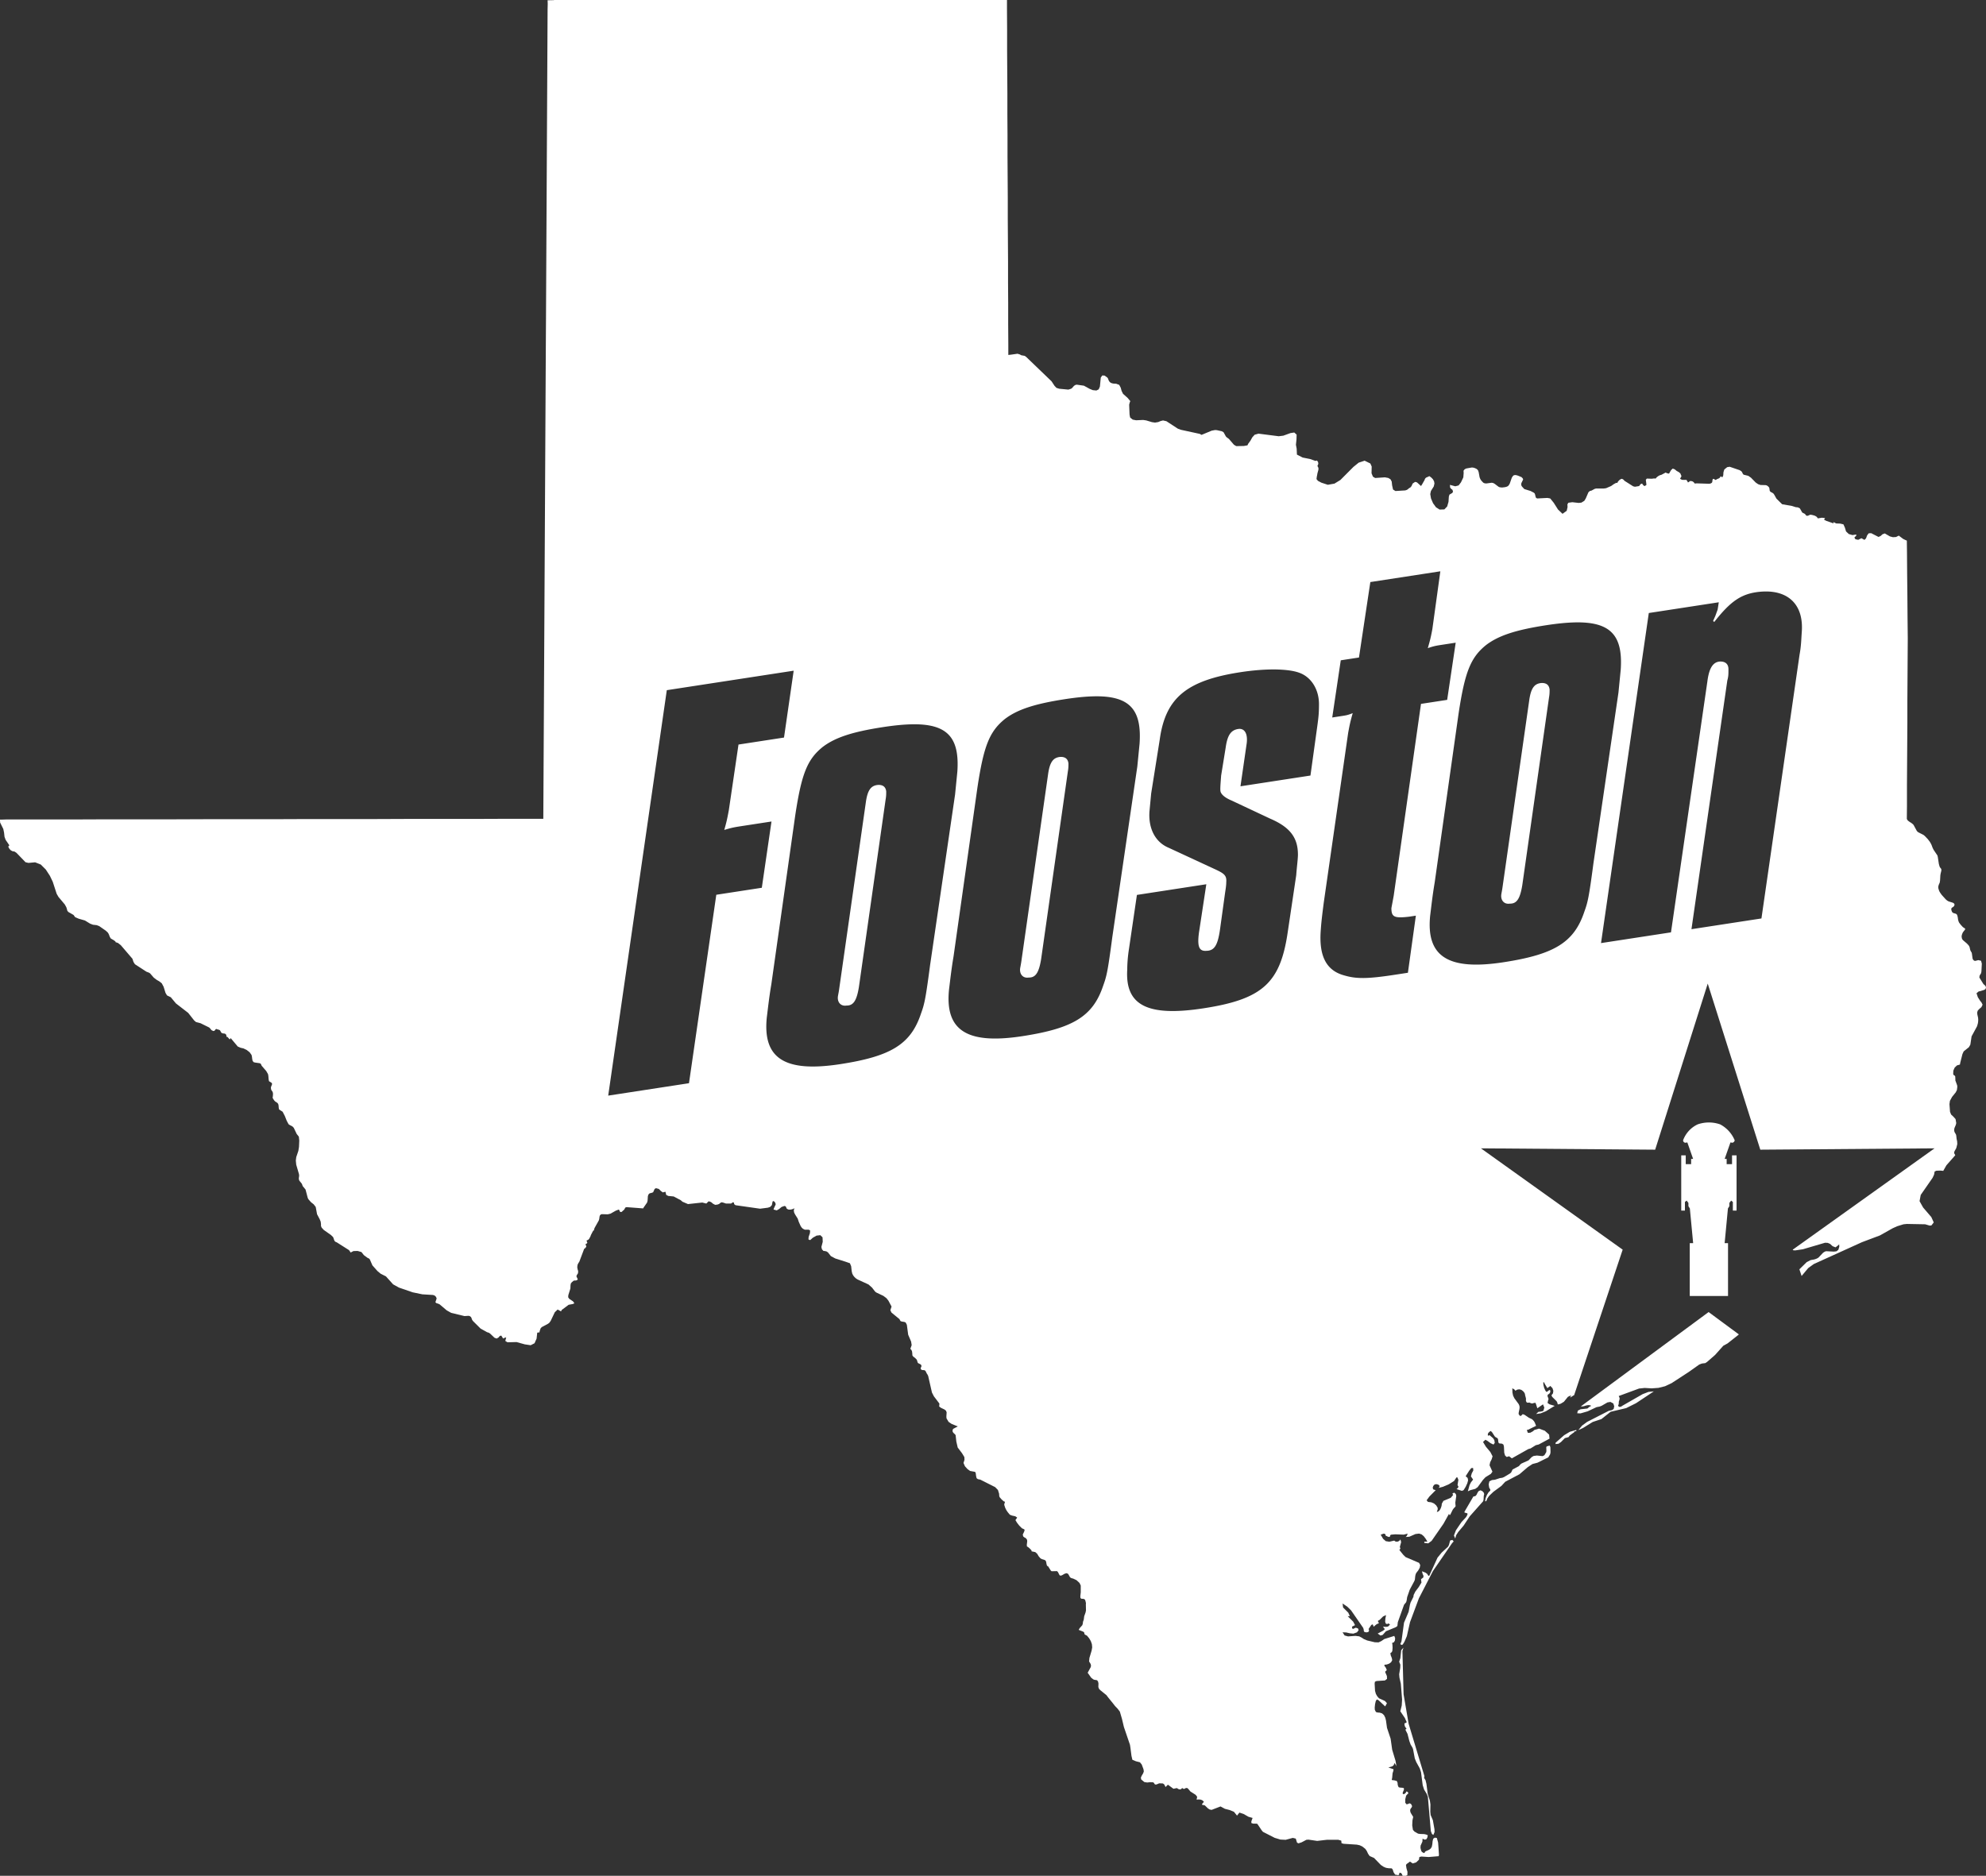<svg
   xmlns:dc="http://purl.org/dc/elements/1.1/"
   xmlns:cc="http://creativecommons.org/ns#"
   xmlns:rdf="http://www.w3.org/1999/02/22-rdf-syntax-ns#"
   xmlns:svg="http://www.w3.org/2000/svg"
   xmlns="http://www.w3.org/2000/svg"
   xmlns:sodipodi="http://sodipodi.sourceforge.net/DTD/sodipodi-0.dtd"
   xmlns:inkscape="http://www.inkscape.org/namespaces/inkscape"
   width="100%"
   viewBox="0 0 313.334 296.002"
   id="svg4263"
   version="1.1"
   inkscape:version="0.91 r13725"
   sodipodi:docname="tx-logo-flat-white-plain.svg">
  <rect x="0" y="0" width="313.334" height="296.002" fill="#333333" stroke="none"/>
  <defs
     id="defs4265" />
  <sodipodi:namedview
     id="base"
     pagecolor="#000000"
     bordercolor="#666666"
     borderopacity="1.0"
     inkscape:pageopacity="0"
     inkscape:pageshadow="2"
     inkscape:zoom="1"
     inkscape:cx="173.33358"
     inkscape:cy="66.331734"
     inkscape:document-units="px"
     inkscape:current-layer="layer1"
     showgrid="false"
     inkscape:window-width="964"
     inkscape:window-height="592"
     inkscape:window-x="807"
     inkscape:window-y="237"
     inkscape:window-maximized="0"
     units="px"
     borderlayer="true"
     fit-margin-top="0"
     fit-margin-left="0"
     fit-margin-right="0"
     fit-margin-bottom="0" />
  <g
     inkscape:label="Layer 1"
     inkscape:groupmode="layer"
     id="layer1"
     transform="translate(-222.558,-351.05)">
    <path
       style="fill:#ffffff;fill-opacity:1;fill-rule:nonzero;stroke:none"
       d="m 309.954,351.073 -1.001,0.021 0.021,0.53 -0.021,0.921 -0.021,4.102 -0.021,4.089 -0.021,4.08 -0.021,4.076 -0.021,4.074 -0.021,4.061 -0.021,4.052 -0.021,4.048 -0.021,4.039 -0.021,4.033 -0.021,4.026 -0.021,4.024 -0.024,4.009 -0.021,4.011 -0.021,3.996 -0.021,3.992 -0.021,3.989 -0.021,3.974 -0.021,3.976 -0.021,3.961 -0.021,3.961 -0.021,3.953 -0.021,3.948 -0.021,3.942 -0.021,3.933 -0.021,3.925 -0.021,3.92 -0.021,3.918 -0.021,3.905 -0.021,3.905 -0.021,3.897 -0.021,3.892 -5.292,0 -5.3,0.021 -10.588,0 -5.29,0.021 -10.593,0 -5.29,0.021 -10.588,0 -5.294,0.021 -10.588,0 -5.298,0.021 -10.59,0 -0.612,0.021 -0.395,0 0.021,0.47 0.5,1.005 0.123,0.591 0.07,0.649 0.178,0.485 0.584,0.858 -0.177,0.207 0.171,0.323 0.218,0.246 0.274,0.152 0.33,0.057 0.311,0.206 1.421,1.475 0.464,0.112 1.056,-0.095 0.888,0.349 0.794,0.789 0.647,0.992 0.449,0.936 0.621,1.904 0.282,0.49 0.999,1.19 0.233,0.421 0.096,0.28 0.035,0.161 0.041,0.132 0.146,0.185 0.832,0.479 0.246,0.343 0.548,0.241 1.001,0.287 0.807,0.494 0.453,0.176 0.597,0.068 0.395,0.149 1.033,0.718 0.304,0.274 0.159,0.246 0.18,0.464 0.153,0.255 0.457,0.261 0.283,0.212 0,0.096 0.401,0.14 0.438,0.345 1.835,2.143 0.168,0.509 0.224,0.352 1.807,1.175 0.412,0.159 0.173,0.111 0.578,0.668 0.481,0.365 0.421,0.244 0.36,0.287 0.289,0.535 0.306,0.979 0.233,0.395 0.599,0.293 0.815,0.977 1.934,1.494 0.936,1.188 0.295,0.252 0.707,0.185 1.365,0.673 0.143,0.134 0.119,0.16 0.146,0.152 0.255,0.115 0.119,-0.021 0.096,-0.062 0.161,-0.212 0.091,-0.034 0.261,0.095 0.145,0.027 0.171,0.089 0.231,0.405 0.239,0.089 0.246,0.021 0.185,0.078 0.104,0.178 0.043,0.295 0.073,-0.044 0.104,0.07 0.31,0.354 0.161,-0.207 1.111,1.324 0.451,0.198 0.444,0.098 0.513,0.246 0.464,0.364 0.302,0.423 0.064,0.282 0.035,0.308 0.055,0.298 0.151,0.237 0.239,0.074 0.753,0.108 0.164,0.091 0.139,0.308 0.716,0.83 0.282,0.483 0.054,0.274 0.049,0.578 0.057,0.274 0.392,0.241 0.089,0.139 -0.021,0.167 -0.13,0.311 -0.035,0.185 0.049,0.302 0.239,0.367 0.049,0.274 -0.027,0.41 -0.036,0.178 0.043,0.141 0.205,0.313 0.18,0.189 0.315,0.196 0.139,0.183 0.055,0.231 0.021,0.319 0.046,0.274 0.127,0.111 0.449,0.287 0.347,0.671 0.3,0.755 0.291,0.541 0.176,0.123 0.414,0.212 0.226,0.227 0.464,0.975 0.339,0.425 0.068,0.619 -0.043,0.992 -0.101,0.634 -0.332,0.983 -0.068,0.543 0.063,0.653 0.44,1.507 0.021,0.237 -0.055,0.431 0.046,0.267 0.091,0.147 0.311,0.377 0.068,0.127 0.095,0.28 0.453,0.548 0.332,1.272 0.096,0.233 0.435,0.498 0.423,0.334 0.319,0.414 0.211,1.147 0.42,0.793 0.155,0.388 0.046,0.388 0,0.28 0.104,0.267 0.339,0.367 1.126,0.794 0.339,0.328 0.071,0.172 0.08,0.254 0.112,0.231 0.145,0.106 0.177,0.07 1.936,1.231 0.255,0.373 0.429,-0.226 0.662,-0.021 0.61,0.176 0.382,0.485 0.569,0.423 0.205,0.091 0.154,0.138 0.423,0.968 0.781,0.882 0.522,0.435 0.822,0.41 1.139,1.264 0.916,0.507 2.167,0.748 1.527,0.317 1.667,0.101 0.25,0.076 0.22,0.198 0.121,0.27 -0.198,0.604 0.159,0.145 0.28,0.084 0.226,0.104 1.119,0.949 0.705,0.395 2.096,0.507 0.647,-0.041 0.185,0.041 0.204,0.161 0.083,0.178 0.062,0.198 0.141,0.224 1.216,1.21 1.022,0.569 0.289,0.093 0.211,0.142 0.671,0.643 0.343,0.13 0.274,-0.16 0.021,0 0.207,-0.259 0.021,0 0.212,-0.051 0.289,0.47 0.139,-0.083 0.349,-0.111 -0.145,0.571 0.345,0.211 1.43,-0.034 1.3,0.36 0.927,0.139 0.608,-0.311 0.324,-0.725 0.104,-0.934 0.224,-0.07 0.091,0.07 0.139,-0.485 0.11,-0.263 0.198,-0.169 0.951,-0.507 0.205,-0.16 0.203,-0.289 0.651,-1.365 0.285,-0.267 0.159,-0.162 0.535,0.295 0.117,-0.226 1.085,-0.815 0.647,-0.118 0.261,-0.115 -0.218,-0.311 -0.578,-0.382 -0.185,-0.261 0.021,-0.321 0.328,-1.055 0.021,-0.509 0.046,-0.28 0.147,-0.192 0.283,-0.242 0.125,-0.038 0.141,0 0.173,-0.021 0.207,-0.119 0.021,0 -0.021,-0.111 -0.185,-0.393 0.024,-0.156 0.224,-0.358 0.021,-0.323 -0.091,-0.311 -0.053,-0.311 0.046,-0.371 0.117,-0.252 0.165,-0.248 0.757,-2.012 0.212,-0.169 0.134,-0.212 -0.119,-0.367 0,-0.021 0.226,-0.11 0.055,-0.098 -0.132,-0.343 0.287,-0.136 0.148,-0.167 0.233,-0.457 0,-0.062 0.386,-0.742 0.098,-0.025 0.111,-0.382 0.69,-1.231 0.07,-0.3 0.025,-0.239 0.057,-0.203 0,-0.013 0.183,-0.185 0.178,-0.024 0.884,0.024 0.423,-0.1 0.854,-0.479 0.442,-0.168 0.091,0.044 0.111,0.28 0.125,0.062 0.154,-0.025 0.068,-0.064 0.021,0 0.033,-0.055 0.021,-0.021 0.246,-0.207 0.192,-0.341 0.189,-0.06 2.599,0.198 0.021,0 0.041,-0.091 0.578,-0.835 0.076,-0.276 0.048,-0.733 0.089,-0.259 0.187,-0.185 0.287,-0.063 0.265,-0.101 0.226,-0.498 0,-0.021 0.226,-0.129 0.449,0.123 0.311,0.313 0.311,0.231 0.423,-0.101 0.117,0.492 0.326,0.167 0.856,0.084 1.113,0.591 0.274,0.239 0.865,0.371 2.26,-0.244 0.632,0.16 0.373,-0.36 0.366,0.119 0.339,0.28 0.317,0.164 0.224,-0.021 0.22,-0.043 0.205,-0.089 0.158,-0.145 0.194,-0.106 0.239,0.043 0.47,0.156 0.802,0 0.276,-0.192 0.156,0.021 0.068,0.28 0.207,0.155 3.869,0.552 1.24,-0.161 0.367,-0.13 0.259,-0.282 0.098,-0.52 0.076,-0.117 0.175,0.052 0.169,0.194 0.084,0.261 -0.051,0.136 -0.218,0.474 -0.076,0.222 0.507,0.134 0.382,-0.218 0.373,-0.317 0.459,-0.163 0.205,0.07 0.162,0.358 0.224,0.132 0.268,0.024 0.252,-0.036 0.248,-0.074 0.212,-0.112 -0.098,0.345 0.062,0.354 0.174,0.33 0.384,0.606 0.161,0.494 0.289,0.651 0.161,0.252 0.206,0.2 0.302,0.154 0.634,0 0.205,0.13 -0.034,0.429 -0.2,0.578 -0.027,0.403 0.27,0.102 0.412,-0.373 0.593,-0.336 0.593,-0.07 0.352,0.336 0.032,0.709 -0.212,0.819 0.091,0.373 0.233,0.246 0.265,0.027 0.248,0.068 0.212,0.155 0.449,0.571 0.692,0.371 1.589,0.502 0.718,0.25 0.198,0.466 0.085,0.781 0.087,0.382 0.139,0.28 0.202,0.261 0.233,0.218 0.259,0.171 1.732,0.794 0.561,0.5 0.464,0.604 0.187,0.154 1.139,0.543 0.479,0.36 0.31,0.39 0.498,0.938 -0.192,0.576 0.185,0.373 1.262,1.033 0.062,0.147 0.117,0.177 0.267,0.07 0.295,0.04 0.224,0.089 0.192,0.365 0.209,1.57 0.461,1.078 0.091,0.563 -0.212,0.584 0.168,0.171 0.098,0.224 0.038,0.28 0.021,0.36 0.125,0.184 0.289,0.212 0.283,0.289 0.132,0.433 0.068,0.1 0.351,0.176 0.123,0.092 0.07,0.212 -0.145,0.336 0.074,0.194 0.164,0.083 0.343,0.021 0.156,0.085 0.093,0.145 0.13,0.28 0.095,0.132 0.137,0.27 0.597,2.618 0.306,0.597 0.871,1.145 -0.034,0.466 0.274,0.201 0.559,0.267 0.237,0.189 0.104,0.263 -0.042,0.645 0.021,0.302 0.326,0.552 0.483,0.328 0.986,0.397 -0.021,0 -0.684,0.364 -0.021,0 -0.117,0.207 0.027,0.295 0.178,0.214 0.192,0.163 0.091,0.15 0.108,0.983 0.218,0.949 0.684,0.904 0.366,0.604 0.021,0.436 -0.156,0.492 0.227,0.522 0.41,0.451 0.405,0.291 0.669,0.121 0.16,0.057 0.068,0.224 0.044,0.38 0.083,0.36 0.207,0.151 0.384,0.079 2.338,1.18 0.438,0.451 0.183,0.587 0.024,0.367 0.068,0.189 0.321,0.366 0.332,0.289 0.175,0.055 -0.021,0.139 -0.068,0.184 -0.021,0.167 0.15,0.459 0.171,0.354 0.224,0.336 0.345,0.414 0.352,0.135 0.5,0.108 0.302,0.205 -0.274,0.399 0.233,0.39 0.373,0.485 0.414,0.41 0.375,0.176 0.053,0.125 -0.091,0.276 -0.205,0.414 0.076,0.304 0.183,0.147 0.227,0.121 0.187,0.239 0.032,0.254 -0.069,0.584 0.036,0.261 0.117,0.027 0.315,0.267 0.285,0.302 0,0.145 0.587,0.119 0.313,0.282 0.205,0.356 0.291,0.341 0.222,0.127 0.423,0.13 0.172,0.101 0.095,0.224 0.051,0.319 0.079,0.274 0.187,0.108 0.408,0.649 0.13,0.112 0.847,-0.021 0.147,0.136 0.237,0.459 0.091,0.111 0.265,-0.021 0.5,-0.285 0.295,-0.074 0.233,0.117 0.289,0.515 0.145,0.119 0.408,0.123 0.481,0.233 0.47,0.436 0.192,0.401 0,1.076 -0.068,0.612 0.021,0.283 0.139,0.117 0.367,0.021 0.192,0.104 0.091,0.218 0.083,0.38 -0.021,0.117 0.021,0.992 -0.063,0.326 -0.218,0.612 -0.068,0.526 -0.125,0.354 -0.027,0.28 -0.083,0.254 -0.386,0.429 -0.021,0.021 -0.158,0.28 0.671,0.267 0.16,0.096 0.036,0.076 0.046,0.212 0.063,0.093 0.27,0.138 0.07,0.041 0.336,0.408 0.259,0.44 0.169,0.474 0.049,0.515 -0.091,0.513 -0.345,1.154 -0.053,0.535 0.053,0.117 0.106,0.152 0.101,0.196 0.043,0.244 -0.055,0.231 -0.472,0.867 0.429,0.6 0.091,0.147 0.36,0.293 0.211,0.082 0.207,0.021 0.194,0.044 0.151,0.214 0.062,0.296 -0.021,0.546 0.104,0.293 0.22,0.224 0.949,0.768 0.267,0.352 0.757,0.936 0.347,0.442 0.399,0.416 0.349,0.451 0.337,1.156 0.302,1.27 0.957,2.81 0.068,0.429 0.171,1.32 0.145,0.623 0.572,0.237 0.619,0.155 0.287,0.358 0.276,0.746 0.049,0.339 -0.106,0.302 -0.205,0.338 -0.155,0.336 0.055,0.295 0.5,0.41 0.457,0.068 0.442,-0.053 0.472,0.021 0.117,0.076 0.154,0.235 0.14,0.047 0.154,-0.027 0.41,-0.171 0.578,0.021 0.207,0.151 0.211,0.414 0.367,-0.369 0.878,0.643 0.543,-0.111 0.233,0.155 0.229,0.062 0.207,-0.051 0.147,-0.159 0,-0.021 0.267,0.155 0.184,-0.057 0.164,-0.101 0.218,0.021 0.123,0.101 0.36,0.435 0.824,0.524 0.246,0.313 -0.092,0.444 0.326,-0.025 0.311,0.025 0.28,0.112 0.239,0.231 -0.302,0.358 0.043,0.136 0.216,0.025 0.192,0.055 0.487,0.472 0.267,0.171 0.31,0.062 1.406,-0.543 0.688,0.373 0.746,0.192 0.679,0.276 0.489,0.604 0.311,-0.388 0.068,-0.087 0.656,0.218 0.761,0.436 0.66,0.192 -0.194,0.537 0,0.265 0.276,0.091 0.632,0.013 0.147,0.187 0.558,0.837 0.216,0.261 1.859,0.949 0.893,0.27 0.83,0.041 1.126,-0.304 0.47,0.112 0.2,0.638 0.226,0.111 0.505,-0.166 0.746,-0.395 0.33,-0.024 1.374,0.2 1.512,-0.176 1.816,0 0.468,0.13 0.044,0.408 0.323,0.091 2.077,0.134 0.47,0.101 0.44,0.214 0.446,0.358 0.233,0.343 0.198,0.423 0.248,0.358 0.694,0.304 1.07,1.104 0.431,0.289 0.379,0.162 0.403,0.069 0.507,0.021 0.159,0.189 0.13,0.419 0.248,0.379 0.509,0.091 0.098,-0.091 0.021,-0.021 0.021,-0.152 0.044,-0.127 0.189,0.021 0.155,0.134 0.079,0.192 0.096,0.17 0.239,0.074 0.476,-0.216 0.021,-0.513 -0.168,-0.597 -0.068,-0.488 0.093,-0.145 0.543,-0.395 0.416,0.295 0.554,-0.168 0.132,-0.125 0.302,-0.287 0.07,-0.431 0.317,-0.077 1.147,0.077 1.585,-0.132 0.041,-0.227 -0.077,-1.177 -0.057,-0.757 -0.203,-0.716 -0.313,-0.049 -0.25,0.164 -0.1,0.384 -0.046,0.481 -0.083,0.416 -0.177,0.28 -0.22,0.166 -0.584,0.27 -0.132,0.132 -0.034,0.117 -0.066,0.027 -0.254,-0.119 -0.119,-0.101 -0.089,-0.163 -0.111,-0.436 0.021,-0.358 0.283,-0.632 0.025,-0.464 0.341,0.152 0.25,-0.057 0.154,-0.244 0.083,-0.395 -0.278,-0.117 -0.304,-0.063 -0.647,-0.021 -0.296,-0.048 -0.226,-0.119 -0.168,-0.117 -0.134,-0.046 -0.293,-0.311 -0.112,-0.712 0.036,-0.789 0.117,-0.554 -0.336,-0.543 -0.112,-0.231 -0.036,-0.308 0.085,-0.22 0.152,-0.185 0.077,-0.205 -0.139,-0.295 -0.192,-0.146 -0.163,0.021 -0.166,0.084 -0.218,0.049 -0.203,-0.254 0,-0.556 0.139,-0.563 0.22,-0.252 0.14,-0.104 -0.104,-0.205 -0.178,-0.117 -0.093,0.139 -0.053,0.089 -0.115,0.123 -0.17,0.091 -0.161,-0.022 -0.04,-0.172 0.211,-0.533 -0.021,-0.218 -0.15,-0.051 -0.509,-0.044 -0.171,-0.064 -0.132,-0.33 -0.029,-0.358 -0.123,-0.285 -0.429,-0.108 -0.302,-0.024 -0.063,-0.095 0.063,-0.246 0.068,-0.748 0.125,-0.392 0.025,-0.241 -0.815,-0.274 0.636,-0.189 0.214,-0.188 0.127,-0.349 0.064,0.136 0.164,0.235 0.078,0.183 -0.147,-0.865 -0.533,-1.768 -0.246,-1.74 -0.572,-1.708 -0.16,-1.16 -0.112,-0.442 -0.196,-0.395 -0.298,-0.28 -0.38,-0.123 -0.33,-0.021 -0.267,-0.076 -0.176,-0.341 -0.021,-0.358 0.055,-0.535 0.112,-0.494 0.166,-0.259 0.259,0.11 1.059,0.99 0.282,-0.511 -0.315,-0.345 -0.945,-0.429 -0.274,-0.317 -0.212,-0.377 -0.134,-0.474 -0.064,-1.147 0.044,-0.295 0.254,-0.111 1.33,-0.089 0.328,-0.254 -0.021,-0.442 -0.289,-0.671 0.274,-0.272 -0.156,-0.373 -0.235,-0.332 0.026,-0.136 0.373,-0.041 0.367,-0.136 0.3,-0.218 0.177,-0.323 -0.062,-0.336 -0.168,-0.423 -0.062,-0.358 0.218,-0.147 0.096,-0.211 0.036,-0.468 -0.021,-0.492 -0.049,-0.287 0.283,-0.112 0.162,-0.289 0.027,-0.364 -0.132,-0.345 -1.583,0.498 -0.459,0.317 -0.448,0.207 -0.591,-0.021 -1.184,-0.28 -0.519,-0.212 -0.36,-0.237 -0.386,-0.203 -0.597,-0.074 -1.175,0.082 -0.535,-0.145 -0.33,-0.5 0.582,0.021 0.563,0.133 0.565,0.055 0.569,-0.205 0.265,-0.345 -0.11,-0.28 -0.349,-0.106 -0.474,0.209 -0.053,-0.098 -0.038,-0.076 -0.032,-0.192 0.485,-0.248 -0.289,-0.548 -0.865,-0.865 0.336,0 -0.246,-0.552 -0.817,-0.815 -0.087,-0.638 0.751,0.507 0.6,0.591 1.906,2.752 0.076,0.246 0.021,0.231 0.091,0.171 0.317,0.062 0.261,-0.046 0.13,-0.128 0.024,-0.176 -0.076,-0.176 0.436,-0.649 0.224,-0.095 0.147,0.379 0.38,-0.332 0.192,-0.117 0.261,-0.098 -0.18,-0.367 0.298,-0.177 0.546,-0.541 0.459,-0.205 -0.101,0.498 -0.043,0.515 0.083,0.31 0.198,0.091 0.172,-0.036 0.034,-0.091 0.172,0.13 0.108,0.029 -0.021,0.055 -0.192,0.233 -0.166,0.092 -0.257,0.032 -0.47,-0.025 0.08,0.104 0.044,0.091 0.059,0.082 0.132,0.083 -0.289,0.265 -0.865,0.457 0.451,0.317 0.339,-0.101 0.513,-0.576 1.544,-0.638 0.259,-0.189 0.069,-0.6 0.983,-2.756 0.332,-0.403 0.079,-0.274 0.08,-0.526 0.408,-1.175 0.727,-1.365 0.083,-0.218 0.063,-0.593 0.072,-0.295 0.119,-0.218 0.282,-0.358 0.233,-0.423 0.076,-0.423 -0.187,-0.345 -2.116,-0.904 -0.373,-0.362 -0.615,-0.768 0.16,-0.196 -0.083,-0.285 0.204,-0.759 -0.117,-0.423 -0.181,0.239 -0.276,0.117 -0.293,-0.011 -0.229,-0.156 -0.768,0.177 -0.556,-0.09 -0.42,-0.367 -0.388,-0.647 0.395,-0.154 0.1,-0.021 0.196,0.055 0.07,0.12 0.021,0.108 0.034,0.062 0.132,0.043 0.194,0.098 0.176,0.043 0.132,-0.035 0.062,-0.248 0.134,-0.081 0.66,-0.057 1.337,0.051 0.619,-0.164 -0.07,0.181 -0.036,0.108 -0.055,0.098 -0.167,0.148 0.589,-0.043 0.966,-0.423 0.561,-0.07 0.403,0.125 0.345,0.289 0.304,0.401 0.265,0.451 -0.485,0 0,0.198 0.617,0.081 0.539,-0.399 1.867,-2.693 0.88,-1.583 0.021,0.078 0.021,0.076 0.025,0.036 0.119,-0.021 0.395,-0.802 0.161,-0.22 0.246,-0.252 0.055,-0.121 -0.027,-0.173 -0.025,-0.371 0.15,-1.042 -0.074,-0.31 -0.246,-0.212 -0.172,0.084 -0.091,0.046 -0.021,0.029 0.032,0.08 0.082,0.127 -0.379,0.455 -1.16,0.479 -0.248,0.444 -0.041,0.345 -0.119,0.358 -0.158,0.306 -0.185,0.198 -0.274,0.108 0.021,-0.125 0.101,-0.257 0,-0.278 -0.231,-0.386 -0.338,-0.295 -0.436,-0.189 -0.528,-0.065 -0.211,-0.259 0.449,-0.602 0.985,-0.99 -0.379,-0.117 -0.098,-0.263 0.098,-0.291 0.204,-0.226 0.289,-0.055 0.336,0.101 0.187,0.207 -0.161,0.28 0.655,-0.166 0.921,-0.388 0.843,-0.53 0.379,-0.569 0.147,0 0.154,0.39 -0.132,0.815 0.154,0.282 -0.076,0.13 -0.076,0.096 -0.078,0.076 -0.089,0.057 0.852,0.281 0.267,-0.111 0.332,-0.533 0.252,-0.552 0.127,-0.462 -0.068,-0.375 -0.313,-0.28 0.561,-0.88 0.326,-0.401 0.283,-0.021 0.034,0.397 -0.241,0.446 -0.136,0.485 0.345,0.507 -0.339,0.438 -0.22,0.436 -0.272,0.975 0.401,-0.183 0.772,-0.203 0.373,-0.265 0.839,-1.147 0.392,-0.423 0.858,-0.531 0.246,-0.347 -0.457,-1.011 0.1,-0.481 0.233,-0.462 0.145,-0.472 -0.347,-0.669 -0.705,-0.845 -0.455,-0.746 0.379,-0.351 0.33,0.185 0.494,0.364 0.451,0.212 0.198,-0.274 -0.068,-0.423 -0.187,-0.302 -0.574,-0.485 -0.22,0.1 -0.057,-0.174 0.07,-0.259 0.209,-0.209 0.198,-0.117 0.206,0.2 0.427,0.662 0.104,0.095 0.267,0.147 0.111,0.104 0.044,0.178 0.021,0.253 0.048,0.224 0.126,0.098 0.427,0.041 0.22,0.147 0.077,0.31 0.049,0.985 0.13,0.427 0.254,0.233 0.386,-0.117 0.423,0.332 2.596,-1.46 0.375,-0.111 0.809,-0.505 0.464,-0.112 1.708,-0.921 -0.068,-0.641 -0.681,-0.61 -0.91,-0.332 -0.712,0.203 -0.257,0.22 -0.41,0.224 -0.38,0.021 -0.17,-0.451 0.212,-0.046 1.253,-0.612 -0.198,-0.5 -0.123,-0.214 -0.171,-0.196 -0.15,-0.134 -0.494,-0.233 -0.697,-0.474 -0.28,-0.093 -0.239,0.248 -0.187,0.034 -0.212,-0.283 0,-0.196 0.132,-0.649 0.021,-0.28 -0.061,-0.274 -0.094,-0.194 -0.673,-0.914 -0.205,-0.423 -0.098,-0.479 -0.021,-0.673 0.276,0.153 0.108,0.092 0.1,0.138 0.308,-0.176 0.324,-0.043 0.317,0.091 0.287,0.218 0.2,0.254 0.07,0.168 0.032,0.207 0.1,0.373 0.041,0.212 -0.021,0.185 0.021,0.169 0.115,0.198 0.115,0.04 0.321,-0.021 0.139,0.068 0.255,0.082 0.291,-0.082 0.244,-0.038 0.098,0.22 0.205,0.649 0.895,-0.621 0.206,0.507 -0.147,0.526 -0.358,0.106 -0.429,0.049 -0.367,0.343 0.733,-0.115 0.826,-0.332 1.382,-0.845 -0.804,-0.239 -0.323,-0.218 0.078,-0.38 0.08,-0.233 -0.062,-0.207 -0.083,-0.19 -0.021,-0.212 0.089,-0.112 0.154,-0.104 0.145,-0.152 0.064,-0.261 -0.07,-0.212 -0.184,0.081 -0.207,0.174 -0.178,0.055 -0.159,-0.22 -0.178,-0.405 -0.123,-0.479 -0.022,-0.397 0.146,0 0.083,0.226 0.429,0.699 0.089,-0.106 0.224,-0.134 0.141,-0.123 0.345,0.36 0.132,0.414 -0.053,0.395 -0.242,0.311 0.117,0.252 0.692,0.684 0.136,0.265 0.021,0.182 0.095,0.06 0.407,-0.119 0.496,-0.304 0.632,-0.779 0.498,-0.239 -0.145,0.364 0.528,-0.339 0.1,-0.043 7.658,-22.968 -22.362,-15.986 27.488,0.212 8.294,-26.21 8.292,26.21 27.491,-0.212 -22.365,15.986 0.024,0.072 0.055,0.024 0.289,0.027 1.238,-0.185 3.483,-1.026 0.429,0.021 0.379,0.166 0.382,0.354 0.464,0.185 0.356,-0.27 0.22,-0.205 0.021,0.38 -0.155,0.492 -0.3,0.227 -0.418,0.049 -1.197,-0.064 -0.211,0.064 -0.274,0.176 -0.718,0.755 -0.178,0.117 -0.246,0.111 -0.267,0.082 -0.563,0.1 -0.619,0.321 -1.151,1.132 0.349,1.052 1.048,-1.251 0.873,-0.632 7.599,-3.448 2.842,-1.07 2.012,-1.132 0.705,-0.317 0.998,-0.308 0.535,-0.054 2.885,0.054 0.703,0.205 0.276,-0.021 0.373,-0.477 -0.382,-0.845 -1.294,-1.507 -0.563,-1.005 0.182,-0.981 1.872,-2.698 0.233,-0.498 0.091,-0.5 0.28,-0.127 0.619,-0.021 0.472,0.046 0,-0.021 0.485,-0.856 1.4,-1.591 -0.183,-0.33 0.041,-0.255 0.3,-0.539 0.158,-0.625 -0.021,-0.44 -0.085,-0.393 -0.055,-0.507 -0.047,-0.184 -0.233,-0.403 -0.055,-0.272 0.041,-0.313 0.226,-0.541 0.066,-0.274 -0.108,-0.623 -0.345,-0.39 -0.36,-0.337 -0.168,-0.42 -0.089,-1.214 0.074,-0.526 0.339,-0.619 0.578,-0.718 0.185,-0.373 0.063,-0.513 -0.028,-0.22 -0.298,-0.824 0.022,-0.027 -0.022,-0.535 -0.062,-0.123 -0.192,-0.125 -0.07,-0.139 0.021,-0.541 0.212,-0.485 0.365,-0.347 0.464,-0.132 0.051,-0.287 0.345,-1.367 0.196,-0.427 0.82,-0.656 0.229,-0.397 0.196,-1.313 0.865,-1.594 0.13,-0.461 0.036,-0.244 0.021,-0.332 -0.024,-0.308 -0.121,-0.528 -0.024,-0.302 0.087,-0.291 0.212,-0.233 0.366,-0.321 0.147,-0.291 0.034,-0.119 -0.184,-0.358 -0.178,-0.205 -0.38,-0.597 -0.207,-0.625 0.354,-0.291 0.216,-0.032 0.649,-0.205 0.192,-0.125 0.091,-0.278 -0.1,-0.205 0.013,-0.021 -0.33,-0.295 -0.638,-1.029 0.044,-0.308 0.229,-0.371 0.053,-0.276 0.062,-1.231 -0.121,-0.455 -0.431,-0.104 -0.464,0.119 -0.082,0 -0.07,-0.021 -0.049,-0.021 -0.07,-0.054 -0.071,-0.072 -0.062,-0.095 -0.046,-0.145 -0.1,-0.74 -0.033,-0.145 -0.125,-0.207 -0.076,-0.141 -0.057,-0.189 -0.046,-0.226 -0.046,-0.156 -0.063,-0.13 -0.076,-0.112 -0.263,-0.283 -0.61,-0.52 -0.104,-0.123 -0.077,-0.172 -0.049,-0.295 0.029,-0.192 0.046,-0.162 0.1,-0.246 0.07,-0.112 0.302,-0.384 0.021,-0.092 -0.038,-0.076 -0.33,-0.218 -0.367,-0.403 -0.239,-0.326 -0.076,-0.18 -0.07,-0.242 -0.062,-0.442 -0.062,-0.233 -0.076,-0.169 -0.098,-0.08 -0.13,-0.057 -0.285,-0.079 -0.109,-0.053 -0.089,-0.074 -0.07,-0.127 -0.048,-0.117 -0.052,-0.224 0.021,-0.134 0.068,-0.108 0.254,-0.163 0.021,-0.021 0.029,-0.035 0.055,-0.076 0.07,-0.145 -0.021,-0.143 -0.076,-0.115 -0.111,-0.076 -0.136,-0.052 -0.578,-0.18 -0.132,-0.068 -0.117,-0.076 -0.206,-0.172 -0.641,-0.709 -0.231,-0.324 -0.147,-0.252 -0.062,-0.161 -0.085,-0.27 -0.021,-0.211 0.021,-0.2 0.098,-0.287 0.098,-0.203 0.032,-0.152 0.035,-0.233 0.043,-0.781 0.036,-0.252 0.108,-0.442 0.021,-0.164 -0.021,-0.139 -0.055,-0.105 -0.07,-0.089 -0.083,-0.084 -0.082,-0.216 -0.089,-0.326 -0.163,-1.076 -0.06,-0.252 -0.612,-0.908 -0.168,-0.349 -0.098,-0.274 -0.11,-0.263 -0.214,-0.375 -0.326,-0.423 -0.461,-0.483 -0.212,-0.175 -0.781,-0.395 -0.104,-0.068 -0.1,-0.087 -0.08,-0.1 -0.487,-0.901 -0.111,-0.135 -0.295,-0.231 -0.154,-0.084 -0.324,-0.237 -0.123,-0.147 -0.048,-0.101 -0.021,-0.057 0.021,-2.077 0,-3.284 0.021,-3.295 0.021,-3.293 0.021,-3.297 0,-3.304 0.021,-3.308 0.021,-3.31 0.021,-3.317 -0.036,-3.383 -0.025,-3.383 -0.036,-3.384 -0.025,-3.396 -0.024,-1.846 0,-0.021 -0.224,-0.093 -0.358,-0.176 -0.688,-0.52 -0.438,0.222 -0.494,0.029 -0.464,-0.125 -0.811,-0.47 -0.358,0.13 -0.308,0.276 -0.326,0.147 -1.154,-0.593 -0.401,0.021 -0.248,0.339 -0.166,0.457 -0.246,0.244 -0.479,-0.265 -0.507,0.252 -0.436,-0.09 -0.172,-0.272 0.298,-0.296 0,-0.18 -0.599,0.091 -0.58,-0.167 -0.433,-0.412 -0.178,-0.591 -0.233,-0.522 -0.405,-0.096 -0.125,-0.026 -0.604,-0.021 -0.44,-0.216 0,0.198 -1.126,-0.388 -0.349,-0.185 0.077,-0.161 0.076,-0.101 -0.507,-0.052 -0.63,0.104 -0.175,-0.239 -0.274,-0.169 -0.332,-0.104 -0.336,-0.068 -0.151,0.021 -0.276,0.132 -0.168,0.025 -0.134,-0.055 -0.202,-0.252 -0.416,-0.212 -0.382,-0.668 -0.336,-0.154 -0.289,-0.021 -0.606,-0.194 -1.561,-0.274 -0.895,-0.88 -0.345,-0.619 -0.123,-0.178 -0.235,-0.168 -0.209,-0.089 -0.15,-0.176 -0.059,-0.433 -0.064,-0.139 -0.147,-0.151 -0.189,-0.132 -0.178,-0.049 -0.824,-0.025 -0.364,-0.121 -0.382,-0.261 -0.757,-0.772 -0.416,-0.289 -0.748,-0.185 -0.13,-0.161 -0.091,-0.207 -0.125,-0.169 -0.274,-0.175 -1.57,-0.535 -0.392,0.062 -0.453,0.364 -0.136,0.431 -0.033,0.5 -0.135,0.306 -0.276,-0.151 -0.136,0.224 -0.185,0.118 -0.218,0.081 -0.254,0.155 -0.27,-0.162 -0.168,-0.021 -0.068,0.261 -0.021,0.222 -0.057,0.121 -0.096,0.068 -0.15,0.076 -0.209,0.027 -1.988,-0.064 -0.263,0.034 -0.154,-0.198 -0.155,-0.123 -0.183,-0.062 -0.227,-0.024 -0.101,0.063 -0.14,0.117 -0.125,0.048 -0.046,-0.125 -0.098,-0.13 -0.057,-0.1 0.021,-0.046 -0.753,-0.007 -0.302,-0.171 0.224,-0.408 -0.185,-0.446 -0.267,-0.216 -0.302,-0.161 -0.313,-0.261 -0.313,-0.119 -0.267,0.248 -0.317,0.548 -0.183,-0.021 -0.399,-0.147 -0.071,0.065 -0.565,0.3 -0.239,0.062 -0.267,0.146 -0.239,0.192 -0.152,0.185 -0.246,-0.021 -0.36,0.049 -0.781,-0.026 -0.162,0.183 0.097,0.811 -0.263,0.187 -0.16,-0.064 -0.134,-0.132 -0.123,-0.2 -0.194,0.062 -0.137,0.135 -0.14,0.2 -0.666,0.108 -0.276,-0.068 -1.351,-0.858 -0.254,-0.259 -0.246,-0.072 -0.298,0.175 -0.252,0.27 -0.104,0.211 -0.168,-0.021 -0.367,0.198 -0.444,0.313 -0.8,0.343 -0.339,0.043 -1.218,0 -0.237,0.063 -0.487,0.267 -0.259,0.06 -0.233,0.2 -0.423,0.983 -0.231,0.375 -0.449,0.278 -0.434,0.051 -1.011,-0.112 -0.625,0.085 -0.145,0.254 0.021,0.427 -0.132,0.591 -0.66,0.474 -0.714,-0.677 -0.675,-1.065 -0.552,-0.681 -0.44,-0.083 -1.617,0.083 -0.178,-0.09 -0.089,-0.226 -0.055,-0.267 -0.076,-0.211 -0.132,-0.117 -0.522,-0.27 -0.977,-0.302 -0.295,-0.317 -0.089,-0.104 -0.072,-0.125 -0.034,-0.141 0,-0.152 0.043,-0.139 0.261,-0.535 -0.063,-0.17 -0.198,-0.205 -0.591,-0.242 -0.323,-0.084 -0.248,0.021 -0.117,0.065 -0.101,0.1 -0.15,0.239 -0.308,0.886 -0.064,0.133 -0.076,0.117 -0.08,0.11 -0.106,0.091 -0.176,0.082 -0.248,0.068 -0.457,0.057 -0.259,-0.021 -0.205,-0.042 -0.125,-0.068 -0.621,-0.47 -0.244,-0.121 -0.2,-0.032 -0.852,0.115 -0.224,-0.021 -0.178,-0.055 -0.112,-0.083 -0.285,-0.302 -0.147,-0.231 -0.112,-0.282 -0.146,-0.802 -0.101,-0.289 -0.115,-0.136 -0.167,-0.128 -0.326,-0.137 -0.226,-0.044 -0.205,0 -0.815,0.145 -0.132,0.063 -0.125,0.068 -0.178,0.22 0.021,0.373 -0.055,0.688 -0.373,0.781 -0.367,0.479 -0.526,0.141 -0.845,-0.226 0.034,0.438 0.171,0.198 0.192,0.139 0.091,0.287 -0.106,0.209 -0.457,0.267 -0.095,0.311 -0.055,0.83 -0.211,0.731 -0.446,0.464 -0.753,0.025 -0.563,-0.36 -0.464,-0.638 -0.326,-0.761 -0.117,-0.688 0.104,-0.485 0.451,-0.718 0.108,-0.466 -0.062,-0.349 -0.183,-0.326 -0.265,-0.274 -0.304,-0.216 -0.147,0.087 -0.295,0.119 -0.13,0.089 -0.106,0.136 -0.079,0.211 -0.42,0.733 -0.132,0.187 -0.632,-0.574 -0.289,-0.079 -0.382,0.254 -0.046,0.093 -0.132,0.289 -0.076,0.115 -0.117,0.127 -0.254,0.152 -0.101,0.098 -0.185,0.132 -0.267,0.089 -1.553,0.096 -0.377,-0.239 -0.146,-0.66 -0.062,-0.591 -0.196,-0.367 -0.349,-0.205 -0.533,-0.098 -1.535,0.104 -0.351,-0.212 -0.22,-0.535 0.024,-1.063 -0.212,-0.479 -0.901,-0.442 -0.938,0.31 -0.835,0.675 -2.051,2.06 -0.936,0.573 -1.046,0.184 -1.014,-0.332 -0.541,-0.285 -0.233,-0.282 0.054,-0.423 0.043,-0.178 0.048,-0.295 0.16,-0.593 0,-0.274 -0.16,-0.311 0.145,-0.328 -0.043,-0.295 -0.175,-0.233 -0.242,0.062 -0.843,-0.297 -1.175,-0.235 -0.899,-0.462 -0.043,-0.94 -0.116,-0.612 0.089,-0.852 0.021,-0.753 -0.373,-0.33 -0.604,0.091 -1.121,0.408 -0.729,0.089 -3.187,-0.408 -0.606,0.169 -0.373,0.414 -0.289,0.522 -0.351,0.479 -0.123,0.261 -0.578,0.101 -1.195,0.021 -0.36,-0.215 -0.794,-0.923 -0.306,-0.218 -0.161,-0.154 -0.379,-0.683 -0.267,-0.152 -0.778,-0.172 -0.291,-0.021 -0.535,0.1 -1.598,0.664 -0.278,-0.155 -2.993,-0.649 -0.477,-0.179 -1.796,-1.173 -0.535,-0.121 -0.377,0.093 -0.382,0.162 -0.507,0.083 -0.479,-0.07 -0.908,-0.272 -0.485,-0.072 -1.108,0.049 -0.537,-0.104 -0.408,-0.33 -0.089,-0.464 -0.062,-1.557 0.083,-0.338 0.096,-0.231 -0.416,-0.498 -0.731,-0.656 -0.226,-0.459 -0.145,-0.518 -0.231,-0.431 -0.483,-0.182 -0.453,-0.026 -0.241,-0.057 -0.206,-0.092 -0.205,-0.207 -0.104,-0.209 -0.062,-0.2 -0.112,-0.176 -0.442,-0.317 -0.358,-0.021 -0.242,0.332 -0.139,1.425 -0.192,0.436 -0.36,0.181 -0.559,-0.055 -0.502,-0.202 -0.91,-0.502 -1.147,-0.164 -0.211,0.055 -0.211,0.139 -0.276,0.319 -0.172,0.132 -0.436,0.136 -1.44,-0.136 -0.442,-0.14 -0.304,-0.324 -0.466,-0.709 -4.022,-3.867 -0.235,-0.152 -0.528,-0.096 -0.218,-0.125 -0.366,-0.111 -1.068,0.152 -0.386,0.038 0,-1.637 -0.021,-3.276 0,-3.289 -0.021,-3.284 0,-3.291 -0.021,-3.297 -0.021,-3.308 0,-3.304 -0.021,-3.317 -0.021,-3.312 0,-3.323 -0.021,-3.321 0,-3.336 -0.021,-3.334 -0.021,-3.342 0,-3.343 -0.021,-3.349 0,-1.462 -8.009,0 -4.477,-0.021 -58.962,0 z m 139.848,90.136 -1.257,9.104 c -0.269,1.448 -0.359,1.742 -0.718,3.017 0.987,-0.339 1.258,-0.38 2.335,-0.546 l 2.064,-0.317 -1.346,9.023 -4.13,0.634 -4.309,30.3 -0.36,1.93 c 0,1.407 0.45,1.619 2.784,1.354 l 1.076,-0.164 -1.255,9.01 -2.066,0.317 c -4.398,0.676 -6.102,0.656 -7.988,0.1 -2.872,-0.778 -4.04,-3.131 -3.681,-7.313 0.088,-1.327 0.269,-2.667 0.449,-4.102 l 3.86,-26.857 c 0.269,-1.448 0.359,-1.835 0.718,-3.109 -0.808,0.312 -0.987,0.338 -1.706,0.448 l -1.525,0.235 1.346,-9.025 2.872,-0.44 1.794,-11.906 11.041,-1.697 z m 51.268,3.179 c 3.825,-0.042 6.019,2.258 5.766,6.254 -0.088,1.139 -0.087,2.265 -0.358,3.713 l -6.014,41.63 -11.041,1.695 5.654,-39.228 c 0.182,-0.684 0.181,-0.965 0.181,-1.809 0,-0.844 -0.538,-1.231 -1.346,-1.201 -1.077,0.071 -1.706,1.013 -1.975,3.118 l -5.745,39.618 -11.039,1.695 7.539,-52.087 11.041,-1.695 -0.18,1.152 -0.36,0.994 -0.358,0.805 0.18,0.159 c 2.603,-3.308 4.307,-4.507 7.269,-4.774 0.269,-0.024 0.532,-0.035 0.787,-0.038 z m -30.042,4.878 c 5.654,-0.122 7.6,2.064 7.235,7.455 l -0.358,3.619 -3.951,26.962 c -0.718,5.456 -0.898,6.14 -1.436,7.63 -1.616,4.844 -4.756,6.734 -12.745,7.962 -8.797,1.352 -12.208,-0.938 -11.58,-7.319 0.182,-1.434 0.359,-3.15 0.718,-5.268 l 3.77,-26.654 c 0.987,-6.53 1.885,-8.824 4.308,-10.791 1.975,-1.523 4.759,-2.42 9.517,-3.151 1.717,-0.264 3.217,-0.416 4.522,-0.444 z M 423.666,456.69 c 1.604,0.021 2.949,0.182 3.847,0.511 1.885,0.648 3.142,2.613 3.142,4.958 0,1.501 -0.088,2.17 -0.27,3.511 l -1.076,7.763 -11.041,1.697 0.988,-6.812 c 0.181,-1.528 -0.36,-2.384 -1.348,-2.232 -1.167,0.181 -1.704,1.013 -1.973,2.93 l -0.718,4.425 c -0.088,1.233 -0.181,2.185 -0.089,2.547 0.181,0.535 0.809,1.001 1.796,1.412 l 6.012,2.827 c 3.231,1.379 4.399,3.076 4.399,5.702 0,0.657 -0.182,1.997 -0.27,3.231 l -1.346,9.022 c -1.167,7.964 -3.951,10.549 -13.286,11.983 -8.797,1.352 -12.386,-0.442 -12.027,-6.124 0,-0.938 0.088,-2.077 0.269,-3.23 l 1.255,-8.54 10.951,-1.684 -1.167,7.683 c -0.269,2.105 -3.2e-4,2.909 1.167,2.823 1.257,-0.017 1.795,-0.84 2.154,-3.334 l 0.809,-5.844 c 0.088,-0.576 0.181,-1.153 0.181,-1.621 0.088,-1.046 -0.269,-1.366 -1.615,-2.003 l -7.45,-3.452 c -2.154,-0.888 -3.231,-3.067 -3.051,-5.721 l 0.27,-2.855 1.346,-8.46 c 0.898,-6.61 4.219,-9.371 12.747,-10.681 1.93,-0.296 3.793,-0.443 5.397,-0.431 z m -75.888,0.196 -1.525,10.552 -7.181,1.104 -1.527,10.364 c -0.269,1.448 -0.359,1.837 -0.718,3.112 1.257,-0.381 1.617,-0.436 2.963,-0.643 l 4.488,-0.69 -1.527,10.457 -7.181,1.104 -4.309,29.738 -12.745,1.958 9.245,-63.98 20.016,-3.075 z m 118.01,1.941 c -1.167,0.084 -1.706,0.825 -1.975,2.836 l -4.22,29.535 c -0.089,0.577 -0.18,0.967 -0.18,1.061 -0.088,0.858 0.45,1.524 1.348,1.387 1.077,0.022 1.614,-0.718 1.973,-2.931 l 4.22,-29.628 c 0.088,-0.483 0.087,-0.858 0.087,-1.233 -0.088,-0.737 -0.537,-1.043 -1.255,-1.026 z m -70.671,2.105 c 5.654,-0.122 7.599,2.062 7.235,7.453 l -0.358,3.621 -3.951,26.962 c -0.718,5.456 -0.898,6.14 -1.436,7.629 -1.616,4.844 -4.756,6.734 -12.745,7.962 -8.797,1.352 -12.208,-0.938 -11.58,-7.319 0.181,-1.435 0.359,-3.15 0.718,-5.268 l 3.769,-26.654 c 0.987,-6.53 1.885,-8.824 4.309,-10.791 1.975,-1.523 4.759,-2.42 9.516,-3.15 1.717,-0.264 3.217,-0.416 4.522,-0.444 z m -28.752,4.417 c 5.654,-0.122 7.602,2.064 7.237,7.455 l -0.36,3.618 -3.948,26.962 c -0.718,5.456 -0.898,6.14 -1.436,7.63 -1.616,4.844 -4.758,6.734 -12.747,7.962 -8.797,1.351 -12.208,-0.938 -11.58,-7.319 0.181,-1.434 0.359,-3.15 0.718,-5.268 l 3.772,-26.654 c 0.987,-6.529 1.883,-8.824 4.306,-10.791 1.975,-1.523 4.759,-2.42 9.517,-3.151 1.717,-0.264 3.217,-0.416 4.522,-0.444 z m 23.512,5.141 c -1.167,0.084 -1.706,0.825 -1.975,2.836 l -4.22,29.537 c -0.088,0.577 -0.181,0.965 -0.181,1.059 -0.088,0.858 0.45,1.525 1.348,1.387 1.077,0.022 1.614,-0.716 1.973,-2.928 l 4.22,-29.63 c 0.088,-0.483 0.087,-0.858 0.087,-1.234 -0.088,-0.736 -0.537,-1.043 -1.255,-1.026 z m -28.752,4.419 c -1.167,0.084 -1.706,0.825 -1.975,2.836 l -4.218,29.535 c -0.088,0.577 -0.183,0.965 -0.183,1.059 -0.088,0.858 0.45,1.527 1.348,1.389 1.077,0.022 1.614,-0.718 1.973,-2.931 l 4.22,-29.63 c 0.088,-0.483 0.087,-0.856 0.087,-1.231 -0.088,-0.737 -0.537,-1.043 -1.255,-1.027 z M 491.97,528.183 a 5.379,5.379 0 0 0 -1.579,0.3 4.483,4.483 0 0 0 -2.29,2.51 0.385,0.385 0 0 0 0.364,0.386 20.826,20.826 0 0 1 0.306,-0.051 l 0.914,2.603 -0.315,0 0,0.824 -0.85,0 0,-1.384 -0.712,0 0,8.716 0.582,0 0,-1.361 0.27,-0.222 0.282,0.369 0,0.509 0.226,0.367 0.52,5.471 -0.535,0 0,8.341 6.038,0 0,-8.341 -0.535,0 0.52,-5.471 0.226,-0.367 0,-0.509 0.282,-0.369 0.27,0.222 0,1.361 0.584,0 0,-8.716 -0.714,0 0,1.384 -0.85,0 0,-0.824 -0.315,0 0.914,-2.603 a 20.826,20.826 0 0 1 0.306,0.051 0.472,0.472 0 0 0 0.364,-0.386 5.02,5.02 0 0 0 -2.288,-2.51 5.379,5.379 0 0 0 -1.99,-0.3 z m 0.172,29.904 -20.161,14.886 0.165,0.024 0.326,-0.051 0.309,-0.101 0.343,-0.068 0.403,0.042 0,0.184 -0.147,0 -0.373,0.315 -1.089,0.119 -0.425,0.218 -0.093,0.414 0.511,0.021 1.132,-0.328 1.408,-0.662 0.485,-0.091 0.319,-0.125 0.912,-0.528 0.47,-0.081 0.453,0.244 0.146,0.442 -0.085,0.418 -0.257,0.192 -0.509,0.106 -3.427,1.751 -0.802,0.589 -0.576,0.705 0.731,-0.332 1.533,-0.951 1.371,-0.455 1.458,-1.156 2.45,-0.576 1.553,-0.774 2.808,-1.865 -0.85,0.084 -0.914,0.352 -3.271,1.872 -0.071,0.071 -0.15,0.046 -0.169,0.021 -0.111,-0.043 -0.097,-0.162 0.027,-0.098 0.062,-0.101 0.027,-0.451 0.091,-0.255 0.034,-0.274 -0.145,-0.33 3.209,-1.182 0.884,-0.093 1.106,0.065 1.068,-0.078 1.05,-0.261 1.027,-0.485 2.73,-1.779 1.626,-1.154 0.416,-0.161 0.535,-0.064 0.274,-0.177 1.279,-1.115 1.292,-1.445 0.673,-0.373 1.732,-1.365 0.038,-0.07 -4.733,-3.496 z m -20.89,18.613 -1.018,0.289 -0.901,0.541 -1.35,1.19 0,0.205 0.464,-0.049 0.395,-0.274 0.606,-0.612 0.584,-0.162 0.185,-0.254 0.505,-0.377 0.192,-0.115 -0.021,-0.062 0.074,-0.069 0.098,-0.041 0.189,-0.024 0,-0.183 z m -4.283,2.475 -0.156,0.064 -0.212,0.048 -0.085,0.117 0.021,0.569 -0.021,0.218 -0.289,0.494 -0.289,0.145 -0.899,-0.092 -0.522,0.068 -0.306,0.18 -0.49,0.509 -1.102,0.498 -0.185,0.139 -0.231,0.274 -1.007,0.539 -0.227,0.474 -0.2,0.165 -0.914,0.548 -0.28,0.115 -0.386,0.056 -0.77,0.252 -0.485,0.057 -0.397,0.205 -0.106,0.472 0.076,0.505 0.176,0.306 0,0.169 -0.278,0.274 -0.265,0.436 -0.198,0.5 -0.076,0.472 0.177,0 0.187,-0.459 0.285,-0.399 0.658,-0.63 1.274,-0.94 0.597,-0.647 2.243,-1.184 1.309,-1.124 0.748,-0.492 0.781,-0.205 1.729,-0.856 0.043,-0.111 0.203,-0.311 0.064,-0.211 0.021,-0.226 -0.021,-0.712 -0.08,-0.244 -0.007,0 -0.111,-0.035 z m -10.851,7.052 -0.302,0.145 -0.179,0.298 -0.123,0.265 -0.177,0.198 -0.328,0.076 -1.395,2.394 0,0.132 0.457,0.125 0.021,0.163 -0.147,0.302 -0.112,0.167 -0.703,0.761 -0.867,1.281 -0.315,0.815 0.206,0.485 0.139,-0.52 0.339,-0.52 0.839,-0.994 0.975,-1.475 2.107,-2.372 0.068,-0.248 0.034,-0.604 0.068,-0.267 -0.059,-0.224 -0.228,-0.254 -0.302,-0.132 z m -4.41,7.824 -0.36,0.092 -0.185,0.703 -0.15,0.28 -1.001,0.929 -0.653,0.796 -1.302,2.857 -0.146,0 -0.179,-0.291 -0.267,-0.196 -0.563,-0.224 0.108,0.418 0.133,0.304 -0.024,0.254 -0.367,0.28 0.074,0.528 -0.427,0.703 -0.537,0.712 -0.267,0.535 -0.046,0.311 -0.438,0.878 -0.106,0.367 -0.202,1.1 -0.733,1.727 -0.399,2.941 -0.187,0.446 0.22,0.13 0.169,-0.076 0.261,-0.421 0.386,-0.897 0.5,-2.206 1.402,-3.767 2.215,-4.3 3.015,-4.395 0.257,-0.28 -0.205,-0.241 z m -7.735,17.017 -0.345,0.39 -0.132,1.257 -0.189,0.552 0.189,0.479 -0.021,0.5 -0.168,1.007 0.046,0.526 0.218,0.973 0.198,2.497 -0.055,0.929 -0.226,0.914 0.714,1.055 0.098,0.212 0.034,0.104 0.117,0.212 0.024,0.147 -0.053,0.091 -0.235,0.062 -0.051,0.101 0.027,0.218 0.057,0.194 0.095,0.166 0.156,0.157 -0.178,0.196 0.317,0.63 0.007,0 0.298,1.152 0.202,0.559 0.267,0.442 0.108,0.254 0.282,1.49 0.227,0.565 0.565,1.027 0.192,0.597 0.265,2.04 0.218,0.684 0.416,0.688 0.178,0.436 0.468,5.428 0.181,0.462 0.218,0.151 0.192,-0.464 -0.021,-0.459 -0.25,-1.413 -0.347,-0.804 -0.055,-0.535 0.021,-1.139 -0.087,-0.602 -0.343,-1.07 -0.203,-1.581 -0.145,-0.584 -0.214,-0.339 0.036,-0.315 -2.484,-8.24 -0.796,-4.654 -0.183,-6.825 0.159,-0.524 z"
       id="path4150"
       inkscape:connector-curvature="0" />
  </g>
</svg>